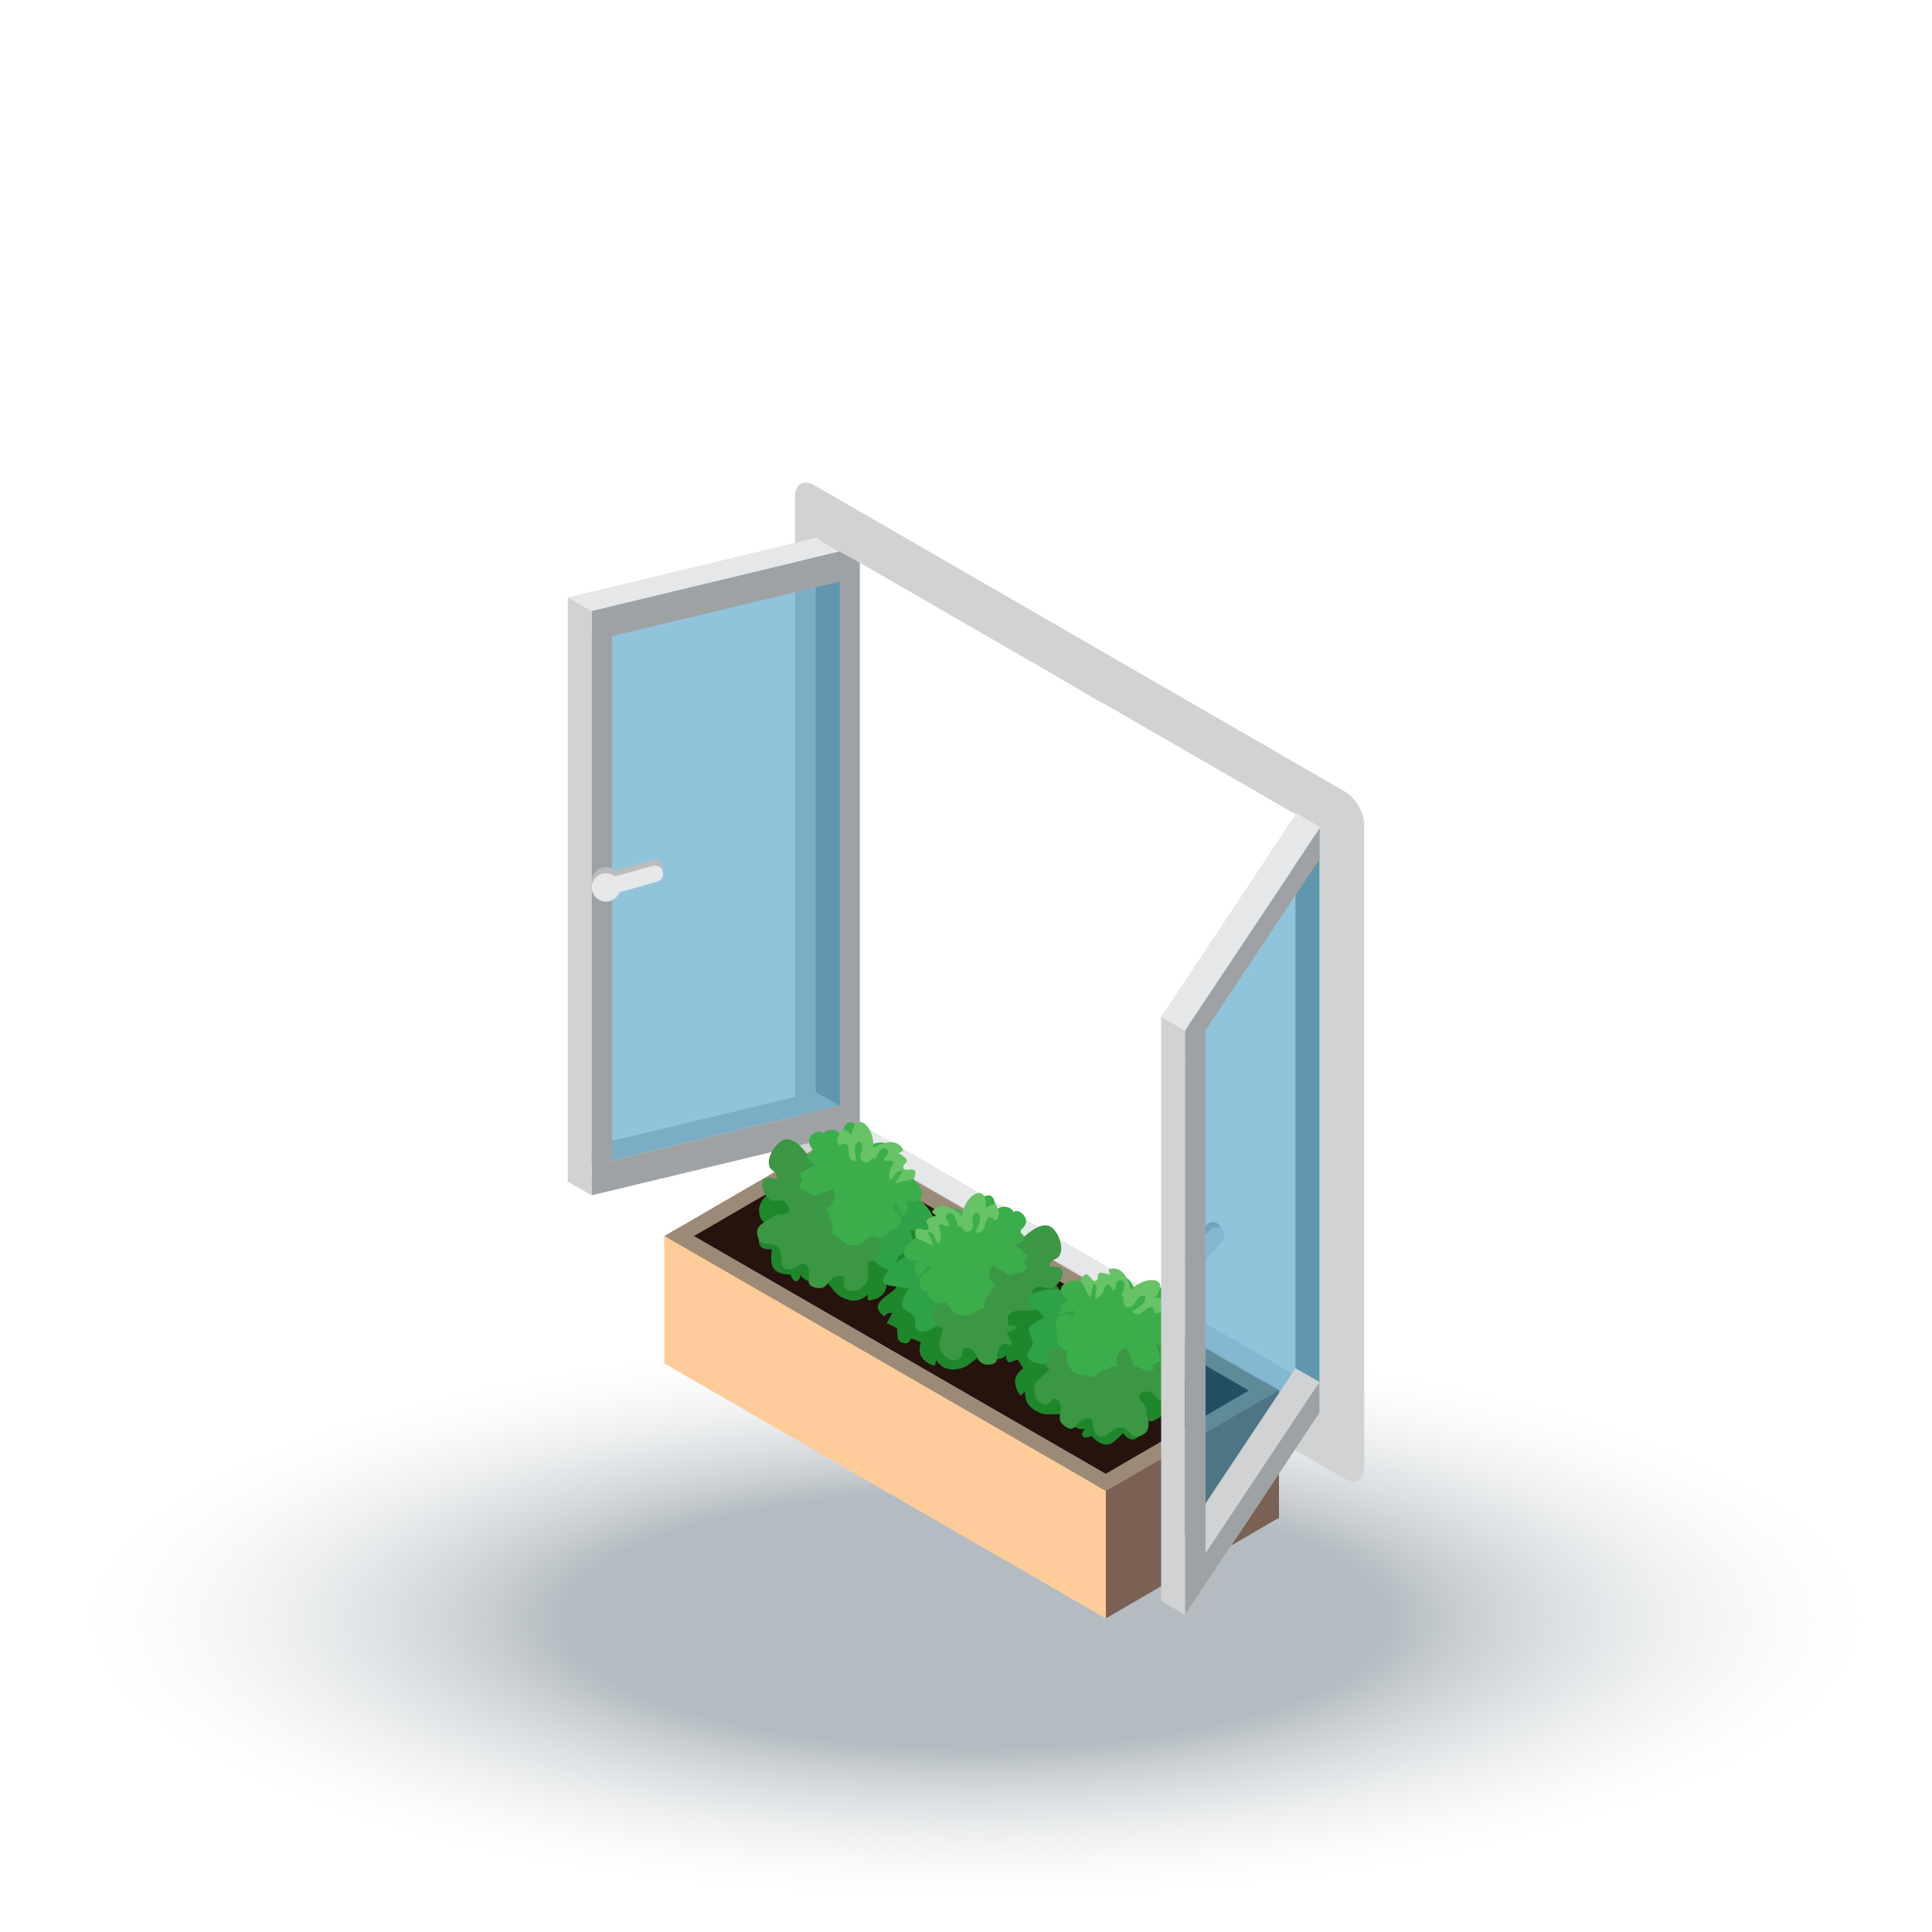 <?xml version="1.0" encoding="utf-8"?>
<!-- Generator: Adobe Illustrator 25.4.1, SVG Export Plug-In . SVG Version: 6.00 Build 0)  -->
<svg version="1.1" xmlns="http://www.w3.org/2000/svg" xmlns:xlink="http://www.w3.org/1999/xlink" x="0px" y="0px"
	 viewBox="0 0 50 50" style="enable-background:new 0 0 50 50;" xml:space="preserve">
<style type="text/css">
	.st0{display:none;}
	.st1{display:inline;}
	.st2{fill:#344593;}
	.st3{fill:#3E54A3;}
	.st4{fill:#2E4490;}
	.st5{fill:#122571;}
	.st6{opacity:0.5;fill:#031F60;enable-background:new    ;}
	.st7{fill:#BBDFFF;}
	.st8{fill:#FDB724;}
	.st9{fill:#E7478D;}
	.st10{fill:#BF2878;}
	.st11{fill:#27DEBF;}
	.st12{fill:#1BBC9D;}
	.st13{fill:#A33D64;}
	.st14{fill:#82294D;}
	.st15{fill:#0A4A80;}
	.st16{fill:#F1FCFF;}
	.st17{fill:#D6E6FF;}
	.st18{fill:#CEF3FF;}
	.st19{fill:#606060;}
	.st20{enable-background:new    ;}
	.st21{fill:#F19729;}
	.st22{fill:#FCB040;}
	.st23{fill:#FFCB49;}
	.st24{fill:#2E5677;}
	.st25{fill:#FF51CE;}
	.st26{fill:#EDE6A0;}
	.st27{fill:#FFF7B0;}
	.st28{fill:url(#SVGID_1_);}
	.st29{fill:url(#SVGID_00000098181186952278561080000000230063664153537423_);}
	.st30{fill:#E6E7E8;}
	.st31{fill:#D0D2D3;}
	.st32{fill:#9FA2A4;}
	.st33{opacity:0.5;fill:#228BB8;}
	.st34{fill:#BBBCBE;}
	.st35{fill:#7A6154;}
	.st36{fill:#FFCC99;}
	.st37{fill:#26130D;}
	.st38{fill:#1C0C08;}
	.st39{fill:#9C8A78;}
	.st40{fill:#1F872B;}
	.st41{fill:#2EA246;}
	.st42{fill:#3B9743;}
	.st43{fill:#3BAE4B;}
	.st44{fill:#67C366;}
</style>
<g id="Example" class="st0">
	<g class="st1">
		<g id="XMLID_4903_">
			<path id="XMLID_4905_" class="st2" d="M45.3,33.2v-4.6l0,0c0-0.9-0.6-1.8-1.7-2.4c-2.3-1.3-6-1.3-8.4,0c-1.2,0.7-1.7,1.6-1.7,2.4
				l0,0v4.5c0,0.9,0.6,1.8,1.7,2.4c2.3,1.3,6,1.3,8.4,0C44.8,34.9,45.3,34.1,45.3,33.2L45.3,33.2L45.3,33.2L45.3,33.2z"/>
			<path id="XMLID_4904_" class="st2" d="M45.3,33.2v-4.6l0,0c0-0.9-0.6-1.8-1.7-2.4c-2.3-1.3-6-1.3-8.4,0c-1.2,0.7-1.7,1.6-1.7,2.4
				l0,0v4.5c0,0.9,0.6,1.8,1.7,2.4c2.3,1.3,6,1.3,8.4,0C44.8,34.9,45.3,34.1,45.3,33.2L45.3,33.2L45.3,33.2L45.3,33.2z"/>
		</g>
		<polygon id="XMLID_4900_" class="st3" points="39.4,23 29.7,28.6 39.4,34.2 49.2,28.6 		"/>
		<path id="XMLID_4899_" class="st4" d="M44.3,31.4l-4.8-2.7c-0.1,0-0.2,0-0.2,0.1s0,0.2,0.1,0.2l4.6,2.6L44.3,31.4z"/>
		<polygon id="XMLID_4896_" class="st5" points="29.7,28.6 29.7,29 39.4,34.6 39.4,34.2 		"/>
		<polygon id="XMLID_4883_" class="st4" points="49.2,28.6 49.2,29 39.4,34.6 39.4,34.2 		"/>
		<polygon id="XMLID_4876_" class="st6" points="33.5,31.2 39.4,35.2 45.3,31.2 39.4,34.6 		"/>
		<g id="XMLID_4823_">
			<path id="XMLID_4835_" class="st7" d="M44.7,36.2c-0.1,0-0.2-0.1-0.2-0.2v-4c0-0.2-0.1-0.4-0.3-0.4l-4.9-2.8
				c-0.1,0-0.1-0.2-0.1-0.2c0-0.1,0.2-0.1,0.2-0.1l4.9,2.8c0.3,0.2,0.4,0.4,0.4,0.7v4C44.8,36.1,44.7,36.2,44.7,36.2z"/>
		</g>
		<path class="st8" d="M45.3,39.3L45,36.6c0.1-0.1,0.1-0.2,0-0.2l0,0l0,0l0,0v-0.1l0,0l0,0l0,0c0-0.2-0.2-0.4-0.4-0.4c0,0,0,0-0.1,0
			l0,0l0,0c0,0,0,0-0.1,0c0,0,0,0-0.1,0c0,0,0,0-0.1,0c0,0,0,0,0,0.1l0,0v0.1c0,0.1,0,0.2,0.1,0.3l0,0c-0.1,0.1,0,0.2,0,0.2L44,39.3
			c0,0.1,0.1,0.2,0.3,0.3l0,0h0.1l0,0c0.1,0,0.2,0.1,0.3,0.1l0,0l0,0l0,0l0,0l0,0c0.1,0,0.2,0,0.3-0.1l0,0h0.1l0,0
			C45.3,39.5,45.3,39.4,45.3,39.3z"/>
	</g>
	<g id="XMLID_3738_" class="st1">
		<path id="XMLID_4404_" class="st9" d="M12.4,36.1c1.1-0.8,1.8-2.7,1.7-4c-0.1-1.4-1.2-2-1.7-2.3l0,0c-1.1-0.6-2.8-0.6-3.9,0l0,0
			C8,30.1,7,30.7,6.8,32.1c-0.1,1.3,0.6,3.2,1.7,4l0,0c0.1,0,0.1,0.1,0.2,0.1c1,0.6,2.6,0.6,3.6,0l0,0
			C12.3,36.2,12.4,36.1,12.4,36.1L12.4,36.1z"/>
		<path id="XMLID_4395_" class="st10" d="M9.9,30.8c-0.3,0.2-0.3,0.4,0,0.6s0.8,0.2,1.1,0s0.3-0.4,0-0.6
			C10.7,30.6,10.2,30.6,9.9,30.8z"/>
		<g id="XMLID_4426_">
			<path id="XMLID_2198_" class="st11" d="M10.5,31.2c0,0-0.9,0-1.4-0.7s0-1.9,0-1.9s1.1,0.1,1.7,1C11.2,30.4,10.5,31.2,10.5,31.2z"
				/>
			<path id="XMLID_4431_" class="st12" d="M9,30.5c0.5,0.7,1.4,0.7,1.4,0.7C10.3,29.6,9,28.6,9,28.6S8.5,29.8,9,30.5z"/>
		</g>
		<path id="XMLID_4403_" class="st13" d="M10.5,31.2c0,0,0-1.3,0.7-1.9s1.2-0.6,1.2-0.6c0.4,0,0.9,0.4,0.7,0.4c0,0-0.9,0-1.5,0.5
			s-0.9,1.5-0.9,1.6c0,0,0,0.1-0.1,0.1C10.5,31.3,10.5,31.2,10.5,31.2z"/>
		<path id="XMLID_4496_" class="st14" d="M12.4,28.7c-0.1,0-0.1,0.1,0.2,0.3c0.2,0.1,0.4,0.2,0.5,0.2l0,0
			C13.3,29,12.8,28.7,12.4,28.7z"/>
	</g>
	<g class="st1">
		<g>
			<path class="st15" d="M26,28.8L26,28.8c-1,0.6-1.9,1-2.8,1.2l0,0c0,0,0,0-0.1,0l-0.5,0.2h-0.1c-0.1,0-0.2,0.1-0.3,0.1h-0.1
				c-0.1,0-0.2,0.1-0.2,0.1h-0.1c-0.5,0.2-0.9,0.4-1.4,0.7c-0.1,0.1-0.2,0.1-0.3,0.2L20,31.4c-0.4,0.3-2,1.5-2.9,2.5l-0.6,0.6
				L16,34.6c-1,0.2-2,0.5-3,1.1c-0.1,0.1-0.2,0.1-0.3,0.2c-0.3,0.2-0.5,0.3-0.8,0.5l0,0l-0.1,0.1c-0.1,0.1-0.2,0.1-0.3,0.2l0,0l0,0
				c-0.4,0.3-0.9,0.7-1.3,1.1c-0.1,0.1-0.2,0.2-0.3,0.3c-0.3,0.3-0.7,0.6-1,0.9H8.8c-0.3,0.3-0.7,0.5-1,0.8
				c-0.2,0.2-0.5,0.3-0.7,0.5H7l13.7,8.3h0.1c0.8-0.5,1.7-1.2,2.5-1.9c0.5-0.5,1.1-0.9,1.7-1.4c1.2-0.9,2.3-1.5,3.2-1.8
				c0.7-0.3,1.4-0.5,2.1-0.6l0.5-0.6c0.7-0.7,1.5-1.3,2.4-1.8c1.5-1,3.2-1.8,4.9-2.5c0.6-0.2,1.2-0.5,1.6-0.7l0.2-0.1L26,28.8z"/>
			<g>
				<g>
					<g>
						<path class="st16" d="M39.1,36.7c-0.5,0.3-0.7,0.4-1.2,0.6c-0.3,0.1-0.5,0.2-0.8,0.3c-0.2,0.1-0.3,0.1-0.5,0.1
							c-0.7,0.2-1.4,0.4-2,0.8c-0.2,0.1-0.4,0.2-0.6,0.3c-1.3,0.8-2.6,2-3.9,3.5l-2.5-1.5l-11-6.7c1.3-1.5,2.6-2.7,3.9-3.5
							c0.2-0.1,0.4-0.2,0.6-0.3c0.7-0.4,1.4-0.6,2-0.8c0.2,0,0.3-0.1,0.5-0.1c0.3-0.1,0.5-0.2,0.8-0.3c0.5-0.2,0.7-0.3,1.2-0.6
							L39.1,36.7z"/>
						<g>
							<path class="st16" d="M30.1,42.3c-1.3,0.1-2.6,0.5-3.9,1.3c-0.2,0.1-0.4,0.2-0.6,0.4c-0.7,0.5-1.4,1-2,1.7
								c-0.2,0.2-0.3,0.3-0.5,0.4c-0.3,0.3-0.6,0.5-0.9,0.7c-0.5,0.4-0.8,0.6-1.3,0.9L7.5,39.5C8,39.2,8.3,39,8.8,38.6
								c0.3-0.2,0.6-0.5,0.9-0.7c0.2-0.1,0.3-0.3,0.5-0.4c0.7-0.6,1.4-1.2,2-1.7c0.2-0.1,0.4-0.3,0.6-0.4c1.3-0.8,2.6-1.2,3.9-1.3
								l11,6.7L30.1,42.3z"/>
						</g>
					</g>
					<polygon class="st17" points="7.5,39.5 7.3,40.3 20.7,48.5 20.9,47.7 					"/>
					<path class="st18" d="M39.4,37.1c-0.9,0.6-1.8,1-2.7,1.2c0,0,0,0-0.1,0s-0.2,0-0.3,0.1c-0.1,0-0.2,0.1-0.3,0.1
						s-0.2,0.1-0.3,0.1c-0.6,0.2-1.2,0.5-1.8,0.9c-0.1,0.1-0.2,0.1-0.3,0.2c-1,0.7-2,1.5-3,2.5L30,42.8l-0.6,0.1c-1,0.2-2,0.5-3,1.1
						c-0.1,0.1-0.2,0.1-0.3,0.2c-0.3,0.2-0.5,0.3-0.8,0.5c-0.6,0.4-1.1,0.9-1.7,1.4c-0.1,0.1-0.2,0.2-0.3,0.3
						c-0.9,0.9-1.8,1.6-2.7,2.2l0.2-0.8c0.5-0.3,0.8-0.5,1.3-0.9c0.3-0.2,0.6-0.5,0.9-0.7c0.2-0.1,0.3-0.3,0.5-0.4
						c0.7-0.6,1.4-1.2,2-1.7c0.2-0.1,0.4-0.3,0.6-0.4c1.3-0.8,2.6-1.2,3.9-1.3c1.3-1.5,2.6-2.7,3.9-3.5c0.2-0.1,0.4-0.2,0.6-0.3
						c0.7-0.4,1.4-0.6,2-0.8c0.2,0,0.3-0.1,0.5-0.1c0.3-0.1,0.5-0.2,0.8-0.3c0.5-0.2,0.7-0.3,1.2-0.6L39.4,37.1z"/>
				</g>
			</g>
			<g>
				<path class="st19" d="M17.8,34.6C17.9,34.6,17.9,34.6,17.8,34.6c1.2-1.4,2.5-2.5,3.7-3.2c0.2-0.1,0.4-0.2,0.5-0.3
					c0.7-0.3,1.3-0.6,2-0.8c0.2,0,0.3-0.1,0.5-0.1c0.3-0.1,0.5-0.2,0.8-0.3c0.4-0.2,0.7-0.3,1.1-0.5c0,0,0,0,0-0.1s0,0-0.1,0
					c-0.4,0.2-0.6,0.3-1,0.5c-0.3,0.1-0.5,0.2-0.8,0.3c-0.2,0.1-0.3,0.1-0.5,0.1c-0.7,0.2-1.3,0.4-2,0.8c-0.2,0.1-0.4,0.2-0.6,0.3
					C20.3,32.1,19,33.2,17.8,34.6C17.8,34.5,17.8,34.6,17.8,34.6L17.8,34.6z"/>
				<path class="st19" d="M25.4,30.6c-0.2,0.1-0.3,0.1-0.5,0.1c-0.7,0.2-1.3,0.4-2,0.8c-0.2,0.1-0.4,0.2-0.6,0.3
					c-1.2,0.7-2.5,1.8-3.7,3.2v0.1l0,0l0,0c1.2-1.4,2.5-2.5,3.7-3.2c0.2-0.1,0.4-0.2,0.6-0.3c0.7-0.4,1.3-0.6,2-0.8
					C25.1,30.8,25.3,30.7,25.4,30.6c0.3,0,0.6-0.1,0.8-0.2c0.4-0.2,0.6-0.3,1-0.5c0,0,0,0,0-0.1c0,0,0,0-0.1,0
					c-0.4,0.2-0.6,0.3-1,0.5C25.9,30.4,25.7,30.5,25.4,30.6z"/>
				<path class="st19" d="M26.2,31.1c-0.2,0.1-0.3,0.1-0.5,0.1c-0.7,0.2-1.3,0.4-2,0.8c-0.2,0.1-0.4,0.2-0.6,0.3
					c-1.2,0.7-2.5,1.8-3.7,3.2v0.1l0,0l0,0c1.2-1.4,2.5-2.5,3.7-3.2c0.2-0.1,0.4-0.2,0.6-0.3c0.7-0.4,1.4-0.6,2-0.8
					C25.9,31.3,26.1,31.2,26.2,31.1c0.3,0,0.6-0.1,0.8-0.2c0.4-0.2,0.6-0.3,1-0.5c0,0,0,0,0-0.1c0,0,0,0-0.1,0
					c-0.4,0.2-0.6,0.3-1,0.5C26.8,30.9,26.5,31,26.2,31.1z"/>
				<path class="st19" d="M27.1,31.5c-0.2,0.1-0.3,0.1-0.5,0.1c-0.7,0.2-1.3,0.4-2,0.8c-0.2,0.1-0.4,0.2-0.6,0.3
					c-1.2,0.7-2.5,1.8-3.7,3.2V36l0,0l0,0c1.2-1.4,2.5-2.5,3.7-3.2c0.2-0.1,0.4-0.2,0.6-0.3c0.7-0.4,1.4-0.6,2-0.8
					C26.7,31.7,26.9,31.7,27.1,31.5c0.3,0,0.6-0.1,0.8-0.2c0.4-0.2,0.6-0.3,1-0.5c0,0,0,0,0-0.1c0,0,0,0-0.1,0
					c-0.4,0.2-0.6,0.3-1,0.5C27.6,31.4,27.3,31.5,27.1,31.5z"/>
				<path class="st19" d="M27.9,32c-0.2,0.1-0.3,0.1-0.5,0.1c-0.7,0.2-1.4,0.4-2,0.8c-0.2,0.1-0.4,0.2-0.6,0.3
					c-1.2,0.7-2.5,1.9-3.7,3.2v0.1l0,0l0,0c1.2-1.4,2.5-2.5,3.7-3.2c0.2-0.1,0.4-0.2,0.6-0.3c0.7-0.4,1.4-0.6,2-0.8
					C27.6,32.2,27.8,32.2,27.9,32c0.3,0,0.6-0.1,0.8-0.2c0.4-0.2,0.6-0.3,1-0.5c0,0,0,0,0-0.1c0,0,0,0-0.1,0c-0.4,0.2-0.6,0.3-1,0.5
					C28.4,31.8,28.1,31.9,27.9,32z"/>
				<path class="st19" d="M28.7,32.5c-0.2,0.1-0.3,0.1-0.5,0.1c-0.7,0.2-1.4,0.4-2,0.8c-0.2,0.1-0.4,0.2-0.6,0.3
					c-1.2,0.7-2.5,1.9-3.7,3.2V37l0,0l0,0c1.2-1.4,2.5-2.5,3.7-3.2c0.2-0.1,0.4-0.2,0.6-0.3c0.7-0.4,1.4-0.6,2-0.8
					C28.4,32.7,28.6,32.6,28.7,32.5c0.3,0,0.6-0.1,0.8-0.2c0.4-0.2,0.6-0.3,1-0.5c0,0,0,0,0-0.1c0,0,0,0-0.1,0
					c-0.3,0.2-0.6,0.3-0.9,0.5C29.2,32.3,29,32.4,28.7,32.5z"/>
				<path class="st19" d="M29.6,33c-0.2,0.1-0.3,0.1-0.5,0.1c-0.7,0.2-1.4,0.4-2.1,0.8c-0.2,0.1-0.4,0.2-0.6,0.3
					c-1.2,0.7-2.5,1.9-3.8,3.3v0.1l0,0l0,0c1.2-1.4,2.5-2.5,3.7-3.2c0.2-0.1,0.4-0.2,0.6-0.3c0.7-0.4,1.4-0.6,2-0.8
					C29.2,33.2,29.4,33.1,29.6,33c0.3,0,0.6-0.1,0.8-0.2c0.4-0.2,0.6-0.3,0.9-0.5c0,0,0,0,0-0.1c0,0,0,0-0.1,0
					c-0.3,0.2-0.5,0.3-0.9,0.4C30.1,32.8,29.8,32.9,29.6,33z"/>
				<path class="st19" d="M30.4,33.5c-0.2,0.1-0.3,0.1-0.5,0.1c-0.7,0.2-1.4,0.4-2.1,0.8c-0.2,0.1-0.4,0.2-0.6,0.3
					c-1.2,0.7-2.5,1.9-3.8,3.3v0.1l0,0l0,0c1.2-1.4,2.5-2.5,3.7-3.2c0.2-0.1,0.4-0.2,0.6-0.3c0.7-0.4,1.4-0.6,2-0.8
					C30.1,33.7,30.2,33.6,30.4,33.5c0.3,0,0.5-0.1,0.8-0.2c0.4-0.2,0.6-0.3,0.9-0.4c0,0,0,0,0-0.1c0,0,0,0-0.1,0
					c-0.3,0.2-0.5,0.3-0.9,0.4C30.9,33.3,30.6,33.4,30.4,33.5z"/>
				<path class="st19" d="M31.2,33.9C31,34,30.9,34,30.7,34.1c-0.7,0.2-1.4,0.4-2.1,0.8c-0.2,0.1-0.4,0.2-0.6,0.3
					c-1.2,0.7-2.5,1.9-3.8,3.3v0.1l0,0l0,0c1.2-1.4,2.5-2.5,3.8-3.3c0.2-0.1,0.4-0.2,0.6-0.3c0.7-0.4,1.4-0.6,2-0.8
					C30.9,34.1,31.1,34.1,31.2,33.9c0.3,0,0.5-0.1,0.8-0.2c0.4-0.2,0.6-0.2,0.9-0.4c0,0,0,0,0-0.1c0,0,0,0-0.1,0
					c-0.3,0.2-0.5,0.3-0.9,0.4C31.7,33.8,31.5,33.9,31.2,33.9z"/>
				<path class="st19" d="M32,34.4c-0.2,0.1-0.3,0.1-0.5,0.1c-0.7,0.2-1.4,0.4-2.1,0.8c-0.2,0.1-0.4,0.2-0.6,0.3
					c-1.2,0.7-2.6,1.9-3.8,3.3V39l0,0l0,0c1.2-1.4,2.5-2.5,3.8-3.3c0.2-0.1,0.4-0.2,0.6-0.3c0.7-0.4,1.4-0.6,2-0.8
					C31.7,34.6,31.9,34.6,32,34.4c0.3,0,0.5-0.1,0.8-0.2c0.4-0.2,0.6-0.2,0.9-0.4c0,0,0,0,0-0.1c0,0,0,0-0.1,0
					c-0.3,0.2-0.5,0.3-0.9,0.4C32.6,34.2,32.3,34.3,32,34.4z"/>
				<path class="st19" d="M32.9,34.9C32.7,35,32.6,35,32.4,35c-0.7,0.2-1.4,0.4-2.1,0.8c-0.2,0.1-0.4,0.2-0.6,0.3
					c-1.2,0.8-2.6,1.9-3.8,3.3v0.1l0,0l0,0c1.2-1.4,2.5-2.5,3.8-3.3c0.2-0.1,0.4-0.2,0.6-0.3c0.7-0.4,1.4-0.6,2.1-0.8
					C32.6,35.1,32.7,35,32.9,34.9c0.3,0,0.5-0.1,0.8-0.2c0.3-0.1,0.6-0.2,0.9-0.4c0,0,0,0,0-0.1c0,0,0,0-0.1,0
					c-0.3,0.2-0.5,0.3-0.8,0.4C33.4,34.7,33.1,34.8,32.9,34.9z"/>
				<path class="st19" d="M33.7,35.4c-0.2,0.1-0.3,0.1-0.5,0.1c-0.7,0.2-1.4,0.4-2.1,0.8c-0.2,0.1-0.4,0.2-0.6,0.3
					c-1.2,0.8-2.6,1.9-3.8,3.3V40l0,0l0,0c1.2-1.4,2.6-2.5,3.8-3.3c0.2-0.1,0.4-0.2,0.6-0.3c0.7-0.4,1.4-0.6,2.1-0.8
					C33.4,35.6,33.6,35.5,33.7,35.4c0.3,0,0.5-0.1,0.8-0.2c0.3-0.1,0.5-0.2,0.8-0.4c0,0,0,0,0-0.1c0,0,0,0-0.1,0
					c-0.3,0.2-0.5,0.3-0.8,0.4C34.2,35.2,34,35.3,33.7,35.4z"/>
				<path class="st19" d="M34.5,35.8c-0.2,0.1-0.3,0.1-0.5,0.1c-0.7,0.2-1.4,0.4-2.1,0.8c-0.2,0.1-0.4,0.2-0.6,0.3
					c-1.3,0.8-2.6,1.9-3.8,3.3v0.1l0,0l0,0c1.2-1.4,2.6-2.6,3.8-3.3c0.2-0.1,0.4-0.2,0.6-0.3c0.7-0.4,1.4-0.6,2.1-0.8
					C34.2,36,34.4,36,34.5,35.8c0.3,0,0.5-0.1,0.8-0.2c0.3-0.1,0.5-0.2,0.8-0.4c0,0,0,0,0-0.1c0,0,0,0-0.1,0
					c-0.3,0.2-0.5,0.2-0.8,0.4C35,35.7,34.8,35.8,34.5,35.8z"/>
				<path class="st19" d="M35.4,36.3c-0.2,0.1-0.3,0.1-0.5,0.1c-0.7,0.2-1.4,0.4-2.1,0.8c-0.2,0.1-0.4,0.2-0.6,0.3
					c-1.3,0.8-2.6,1.9-3.8,3.3v0.1l0,0l0,0c1.3-1.4,2.6-2.6,3.8-3.3c0.2-0.1,0.4-0.2,0.6-0.3c0.7-0.4,1.4-0.6,2.1-0.8
					C35.1,36.5,35.2,36.5,35.4,36.3c0.3,0,0.5-0.1,0.8-0.2c0.3-0.1,0.5-0.2,0.8-0.4c0,0,0,0,0-0.1c0,0,0,0-0.1,0
					c-0.2,0.1-0.4,0.2-0.8,0.4C35.9,36.2,35.6,36.2,35.4,36.3z"/>
				<path class="st19" d="M37.7,36.2c-0.3,0.1-0.5,0.2-0.8,0.4c-0.3,0.1-0.5,0.2-0.8,0.3C35.9,37,35.8,37,35.6,37
					c-0.7,0.2-1.4,0.4-2.1,0.8c-0.2,0.1-0.4,0.2-0.6,0.3c-1.3,0.8-2.6,1.9-3.9,3.3v0.1l0,0l0,0c1.3-1.4,2.6-2.6,3.8-3.3
					c0.2-0.1,0.4-0.2,0.6-0.3c0.7-0.4,1.4-0.6,2.1-0.8c0.2,0,0.3-0.1,0.5-0.1c0.2-0.1,0.5-0.2,0.8-0.3
					C37.3,36.5,37.5,36.4,37.7,36.2C37.8,36.3,37.8,36.2,37.7,36.2C37.8,36.2,37.7,36.2,37.7,36.2z"/>
				<path class="st19" d="M10.6,38.6c0.2-0.1,0.3-0.3,0.5-0.4c0.7-0.6,1.3-1.2,2-1.7c0.2-0.1,0.4-0.2,0.6-0.4
					c1.2-0.7,2.5-1.2,3.7-1.3c0,0,0,0,0-0.1c0,0,0,0-0.1,0c-1.2,0.1-2.5,0.5-3.7,1.3c-0.2,0.1-0.4,0.2-0.6,0.4c-0.7,0.5-1.4,1-2,1.7
					C10.9,38.3,10.7,38.4,10.6,38.6c-0.4,0.2-0.7,0.4-0.9,0.7c-0.4,0.3-0.7,0.5-1,0.7c0,0,0,0,0,0.1l0,0l0,0c0.3-0.2,0.6-0.4,1-0.7
					S10.3,38.9,10.6,38.6z"/>
				<path class="st19" d="M11.5,39.1c0.2-0.1,0.3-0.3,0.5-0.4c0.7-0.6,1.3-1.2,2-1.7c0.2-0.1,0.4-0.2,0.6-0.4
					c1.2-0.7,2.5-1.2,3.7-1.2c0,0,0,0,0-0.1c0,0,0-0.1-0.1,0c-1.2,0.1-2.5,0.5-3.7,1.3c-0.2,0.1-0.4,0.2-0.6,0.4
					c-0.7,0.5-1.4,1-2,1.7C11.7,38.8,11.6,38.9,11.5,39.1c-0.4,0.2-0.7,0.4-0.9,0.7c-0.4,0.3-0.7,0.5-1,0.7c0,0,0,0,0,0.1l0,0l0,0
					c0.3-0.2,0.6-0.4,1-0.7C10.9,39.6,11.2,39.4,11.5,39.1z"/>
				<path class="st19" d="M12.3,39.6c0.2-0.1,0.3-0.3,0.5-0.4c0.7-0.6,1.3-1.2,2-1.7c0.2-0.1,0.4-0.3,0.6-0.4
					c1.2-0.7,2.4-1.2,3.6-1.2c0,0,0,0,0-0.1s0,0-0.1,0c-1.2,0.1-2.5,0.5-3.7,1.3c-0.2,0.1-0.4,0.2-0.6,0.4c-0.7,0.5-1.4,1-2,1.7
					C12.5,39.2,12.4,39.4,12.3,39.6c-0.4,0.2-0.7,0.4-0.9,0.7c-0.4,0.3-0.7,0.5-1,0.7c0,0,0,0,0,0.1l0,0l0,0c0.3-0.2,0.6-0.4,1-0.7
					C11.7,40.1,12,39.9,12.3,39.6z"/>
				<path class="st19" d="M13.1,40.1c0.2-0.1,0.3-0.3,0.5-0.4c0.7-0.6,1.3-1.2,2-1.7c0.2-0.1,0.4-0.3,0.6-0.4
					c1.2-0.7,2.4-1.1,3.6-1.2c0,0,0,0,0-0.1c0,0,0,0-0.1,0c-1.2,0.1-2.4,0.5-3.6,1.3c-0.2,0.1-0.4,0.2-0.6,0.4c-0.7,0.5-1.4,1-2,1.7
					C13.3,39.7,13.2,39.9,13.1,40.1c-0.4,0.2-0.6,0.4-0.9,0.7c-0.4,0.3-0.7,0.5-1,0.7c0,0,0,0,0,0.1l0,0l0,0c0.3-0.2,0.6-0.4,1-0.7
					C12.5,40.6,12.8,40.4,13.1,40.1z"/>
				<path class="st19" d="M13.9,40.6c0.2-0.1,0.3-0.3,0.5-0.4c0.7-0.6,1.3-1.2,2-1.7c0.2-0.1,0.4-0.3,0.6-0.4
					c1.2-0.7,2.4-1.1,3.6-1.2c0,0,0,0,0-0.1c0,0,0,0-0.1,0c-1.2,0.1-2.4,0.5-3.6,1.3c-0.2,0.1-0.4,0.2-0.6,0.4c-0.7,0.5-1.4,1-2,1.7
					C14.2,40.2,14,40.4,13.9,40.6c-0.4,0.2-0.6,0.4-0.9,0.7c-0.4,0.3-0.7,0.5-1,0.7c0,0,0,0,0,0.1l0,0l0,0c0.3-0.2,0.6-0.4,1-0.7
					C13.3,41.1,13.6,40.8,13.9,40.6z"/>
				<path class="st19" d="M14.7,41.1c0.2-0.1,0.3-0.3,0.5-0.4c0.7-0.6,1.3-1.2,2-1.7c0.2-0.1,0.4-0.3,0.6-0.4
					c1.2-0.7,2.4-1.1,3.5-1.2c0,0,0,0,0-0.1c0,0,0,0-0.1,0c-1.2,0.1-2.4,0.6-3.6,1.3c-0.2,0.1-0.4,0.2-0.6,0.4c-0.7,0.5-1.4,1-2,1.7
					C15,40.7,14.8,40.8,14.7,41.1c-0.4,0.2-0.6,0.4-0.9,0.7c-0.4,0.3-0.7,0.5-1,0.7c0,0,0,0,0,0.1l0,0l0,0c0.3-0.2,0.6-0.4,1-0.7
					S14.4,41.3,14.7,41.1z"/>
				<path class="st19" d="M15.6,41.5c0.2-0.1,0.3-0.3,0.5-0.4c0.7-0.6,1.3-1.2,2-1.7c0.2-0.1,0.4-0.3,0.6-0.4
					c1.1-0.7,2.4-1.1,3.5-1.2c0,0,0,0,0-0.1s0,0-0.1,0c-1.2,0.1-2.4,0.6-3.5,1.3c-0.2,0.1-0.4,0.2-0.6,0.4c-0.7,0.5-1.4,1-2,1.7
					C15.8,41.2,15.6,41.3,15.6,41.5c-0.4,0.2-0.6,0.4-0.9,0.7c-0.4,0.3-0.7,0.5-1,0.7c0,0,0,0,0,0.1l0,0l0,0c0.3-0.2,0.6-0.4,1-0.7
					C15,42.1,15.3,41.8,15.6,41.5z"/>
				<path class="st19" d="M16.4,42c0.2-0.1,0.3-0.3,0.5-0.4c0.7-0.6,1.3-1.2,2-1.7c0.2-0.1,0.4-0.3,0.6-0.4c1.1-0.7,2.3-1.1,3.5-1.2
					c0,0,0,0,0-0.1s0,0-0.1,0c-1.2,0.1-2.4,0.6-3.5,1.3c-0.2,0.1-0.4,0.2-0.6,0.4c-0.7,0.5-1.4,1-2.1,1.7
					C16.6,41.7,16.5,41.8,16.4,42c-0.4,0.2-0.6,0.4-0.9,0.7c-0.4,0.3-0.7,0.5-1,0.7c0,0,0,0,0,0.1l0,0l0,0c0.3-0.2,0.6-0.4,1.1-0.7
					C15.8,42.5,16.1,42.3,16.4,42z"/>
				<path class="st19" d="M17.2,42.5c0.2-0.1,0.3-0.3,0.5-0.4c0.7-0.6,1.4-1.2,2-1.7c0.2-0.1,0.4-0.3,0.6-0.4
					c1.1-0.7,2.3-1.1,3.4-1.2c0,0,0,0,0-0.1s0,0-0.1,0c-1.1,0.1-2.3,0.6-3.5,1.3c-0.2,0.1-0.4,0.2-0.6,0.4c-0.7,0.5-1.4,1-2.1,1.7
					C17.4,42.2,17.3,42.3,17.2,42.5c-0.4,0.2-0.6,0.4-0.9,0.6c-0.4,0.3-0.7,0.5-1.1,0.7c0,0,0,0,0,0.1l0,0l0,0
					c0.3-0.2,0.6-0.4,1.1-0.8C16.6,43,16.9,42.8,17.2,42.5z"/>
				<path class="st19" d="M18,43c0.2-0.1,0.3-0.3,0.5-0.4c0.7-0.6,1.4-1.2,2-1.7c0.2-0.1,0.4-0.3,0.6-0.4c1.1-0.7,2.3-1.1,3.4-1.2
					c0,0,0,0,0-0.1s0,0-0.1,0c-1.1,0.1-2.3,0.6-3.5,1.3c-0.2,0.1-0.4,0.2-0.6,0.4c-0.7,0.5-1.4,1.1-2.1,1.7
					C18.3,42.6,18.1,42.8,18,43c-0.4,0.2-0.6,0.4-0.9,0.6c-0.4,0.3-0.7,0.6-1.1,0.8c0,0,0,0,0,0.1l0,0l0,0c0.3-0.2,0.7-0.4,1.1-0.8
					C17.4,43.5,17.7,43.3,18,43z"/>
				<path class="st19" d="M18.8,43.5c0.2-0.1,0.3-0.3,0.5-0.4c0.7-0.6,1.4-1.2,2-1.7c0.2-0.1,0.4-0.3,0.6-0.4
					c1.1-0.7,2.3-1.1,3.4-1.2c0,0,0,0,0-0.1c0,0,0,0-0.1,0c-1.1,0.1-2.3,0.6-3.4,1.3c-0.2,0.1-0.4,0.2-0.6,0.4
					c-0.7,0.5-1.4,1.1-2.1,1.7C19.1,43.1,18.9,43.3,18.8,43.5c-0.4,0.2-0.6,0.4-0.9,0.6c-0.4,0.3-0.7,0.6-1.1,0.8c0,0,0,0,0,0.1l0,0
					l0,0c0.3-0.2,0.7-0.4,1.1-0.8C18.3,44,18.5,43.7,18.8,43.5z"/>
				<path class="st19" d="M19.6,44c0.2-0.1,0.3-0.3,0.5-0.4c0.7-0.6,1.4-1.2,2.1-1.7c0.2-0.1,0.4-0.3,0.6-0.4
					c1.1-0.7,2.3-1.1,3.4-1.2c0,0,0,0,0-0.1c0,0,0,0-0.1,0c-1.1,0.2-2.3,0.6-3.4,1.3c-0.2,0.1-0.4,0.2-0.6,0.4
					c-0.7,0.5-1.4,1.1-2.1,1.7C19.9,43.6,19.7,43.8,19.6,44c-0.4,0.2-0.6,0.4-0.9,0.6c-0.4,0.3-0.8,0.6-1.1,0.8c0,0,0,0,0,0.1l0,0
					l0,0c0.3-0.2,0.7-0.4,1.1-0.8C19.1,44.5,19.4,44.2,19.6,44z"/>
				<path class="st19" d="M20.5,44.5c0.2-0.1,0.3-0.3,0.5-0.4c0.7-0.6,1.4-1.2,2.1-1.7c0.2-0.1,0.4-0.3,0.6-0.4
					c1.1-0.7,2.2-1.1,3.3-1.2c0,0,0,0,0-0.1c0,0,0,0-0.1,0c-1.1,0.2-2.3,0.6-3.4,1.3c-0.2,0.1-0.4,0.2-0.6,0.4
					c-0.7,0.5-1.4,1.1-2.1,1.7C20.7,44.1,20.5,44.2,20.5,44.5c-0.4,0.2-0.6,0.4-0.9,0.6c-0.4,0.3-0.8,0.6-1.1,0.8c0,0,0,0,0,0.1l0,0
					l0,0c0.3-0.2,0.7-0.4,1.1-0.8C19.9,45,20.2,44.7,20.5,44.5z"/>
				<path class="st19" d="M21.3,44.9c0.2-0.1,0.3-0.3,0.5-0.4c0.7-0.7,1.4-1.2,2.1-1.7c0.2-0.1,0.4-0.3,0.6-0.4
					c1.1-0.6,2.2-1.1,3.3-1.2c0,0,0,0,0-0.1c0,0,0,0-0.1,0c-1.1,0.2-2.3,0.6-3.3,1.3c-0.2,0.1-0.4,0.2-0.6,0.4
					c-0.7,0.5-1.4,1.1-2.1,1.7C21.5,44.6,21.4,44.7,21.3,44.9c-0.4,0.2-0.6,0.4-0.9,0.6c-0.4,0.3-0.8,0.6-1.1,0.8c0,0,0,0,0,0.1l0,0
					l0,0c0.4-0.2,0.7-0.4,1.1-0.8C20.7,45.4,21,45.2,21.3,44.9z"/>
				<path class="st19" d="M25.2,42.8c-0.2,0.1-0.4,0.2-0.6,0.4c-0.7,0.5-1.4,1.1-2.1,1.7c-0.2,0.1-0.3,0.3-0.5,0.4
					c-0.3,0.3-0.6,0.5-0.9,0.7c-0.4,0.3-0.8,0.6-1.1,0.8c0,0,0,0,0,0.1l0,0l0,0c0.4-0.2,0.7-0.4,1.1-0.8c0.3-0.2,0.6-0.5,0.9-0.7
					c0.2-0.1,0.3-0.3,0.5-0.4c0.7-0.7,1.4-1.2,2.1-1.7C24.8,43.2,25,43,25.2,42.8c1.1-0.6,2.2-1,3.3-1.2c0,0,0,0,0-0.1
					c0,0,0,0-0.1,0C27.4,41.7,26.2,42.2,25.2,42.8z"/>
			</g>
		</g>
		<g>
			<g>
				<g>
					<g>
						<g class="st20">
							<g>
								<path class="st21" d="M29.1,41.9l-7.9-4.6l-0.1-0.1L29.1,41.9L29.1,41.9z"/>
							</g>
							<g>
								<path class="st22" d="M29.2,41.6c-0.1,0.1-0.1,0.1-0.1,0.2l-7.9-4.6l0.1-0.2L29.2,41.6z"/>
							</g>
							<g>
								<path class="st23" d="M29.4,41.5h-0.1c0,0-0.1,0-0.1,0.1l-8-4.6l0.2-0.1L29.4,41.5z"/>
							</g>
						</g>
					</g>
					<g>
						<polygon class="st24" points="30.3,42.2 30.3,42.3 30.3,42.3 30.3,42.3 30.2,42.3 30.3,42.3 						"/>
					</g>
					<path d="M30.3,42.2L30,42l0,0c0,0,0,0-0.1,0l-0.1,0.1l0,0L30.3,42.2C30.3,42.3,30.3,42.3,30.3,42.2
						C30.3,42.3,30.3,42.3,30.3,42.2z"/>
					<path class="st25" d="M21.7,37h-0.1l-0.1,0.1c0,0.1-0.1,0.1-0.1,0.2v0.1L21,37.1c0,0-0.1,0-0.1-0.1s0-0.1,0.1-0.2
						c0-0.1,0.1-0.1,0.1-0.1h0.1l0,0L21.7,37z"/>
					<path class="st26" d="M29.4,41.5L29.4,41.5L29.4,41.5z"/>
				</g>
				<path class="st27" d="M29.4,41.5L29.4,41.5L29.4,41.5c-0.1,0-0.2,0-0.2,0s0,0,0,0.1l0,0c0,0-0.1,0.1-0.1,0.2l0,0v0.1l0,0
					l0.8,0.3l0,0c0,0,0-0.1,0.1-0.1c0,0,0,0,0.1,0L29.4,41.5z"/>
			</g>
			
				<linearGradient id="SVGID_1_" gradientUnits="userSpaceOnUse" x1="21.773" y1="-2043.164" x2="21.593" y2="-2043.49" gradientTransform="matrix(1 0 0 -1 0 -2006)">
				<stop  offset="0" style="stop-color:#78ACED"/>
				<stop  offset="1" style="stop-color:#4F7BB3"/>
			</linearGradient>
			<path class="st28" d="M22.1,37.3L22.1,37.3L22.1,37.3L21.7,37l0,0l0,0h-0.1l0,0h-0.1c-0.1,0-0.1,0.1-0.1,0.1
				c0,0.1-0.1,0.1-0.1,0.2c0,0,0,0.1,0.1,0.1h0.1l0,0l0,0l0.3,0.2l0,0l0,0l0.1,0.1l0,0l0,0l0,0c0,0,0,0,0-0.1l0,0v-0.1l0,0l0.1-0.1
				l0,0C22,37.3,22,37.2,22.1,37.3L22.1,37.3L22.1,37.3L22.1,37.3L22.1,37.3z"/>
		</g>
	</g>
</g>
<g id="Layer_2">
	
		<radialGradient id="SVGID_00000020387299700511372030000012234332452627667639_" cx="-789.886" cy="-4082.841" r="15.902" gradientTransform="matrix(1.535 0 0 -0.482 1237.712 -1926.021)" gradientUnits="userSpaceOnUse">
		<stop  offset="0.435" style="stop-color:#B4BCC1"/>
		<stop  offset="0.94" style="stop-color:#ECEEEF;stop-opacity:0"/>
	</radialGradient>
	<ellipse style="fill:url(#SVGID_00000020387299700511372030000012234332452627667639_);" cx="25" cy="41.5" rx="24.4" ry="7.7"/>
	<g>
		<polygon class="st30" points="34.688,36.262 34.688,37.493 21.191,29.7 22.253,29.083 		"/>
		<path class="st31" d="M34.808,20.488l-13.736-7.931c-0.274-0.158-0.498-0.029-0.498,0.288v16.633c0,0.316,0.224,0.704,0.498,0.863
			l13.736,7.931c0.274,0.158,0.498,0.029,0.498-0.288V21.351C35.306,21.035,35.082,20.646,34.808,20.488z M34.148,28.038v1.151
			v7.367c-0.011,0-0.029-0.004-0.054-0.018l-5.502-3.176c-0.025-0.014-0.043-0.032-0.054-0.044l-1.25-0.709l-5.502-3.176
			c-0.025-0.014-0.043-0.032-0.054-0.044l0-7.367v-1.151v-6.595c0.011,0,0.029,0.004,0.054,0.018l5.502,3.176l1.25,0.735
			c0.011,0,0.029,0.004,0.054,0.018l5.502,3.176c0.025,0.014,0.043,0.032,0.054,0.044V28.038z"/>
		<polygon class="st32" points="21.732,15.049 21.111,15.049 21.111,29.017 21.732,29.372 		"/>
		<g>
			<polygon class="st32" points="22.253,14.562 22.253,29.083 21.731,29.386 21.191,29.52 21.191,13.965 			"/>
			<polygon class="st30" points="14.694,15.461 15.315,15.815 21.732,14.274 21.111,13.919 			"/>
			<polygon class="st31" points="14.694,30.577 15.315,30.932 21.732,29.39 21.111,29.036 			"/>
			<polygon class="st31" points="14.694,29.802 15.315,30.157 21.732,28.615 21.111,28.261 			"/>
			<polygon class="st33" points="15.315,30.157 21.732,28.615 21.732,14.274 15.315,15.815 			"/>
			<polygon class="st32" points="15.315,30.157 15.315,30.932 21.732,29.39 21.732,28.615 			"/>
			<polygon class="st32" points="15.315,15.815 15.315,16.59 21.732,15.049 21.732,14.274 			"/>
			<polygon class="st31" points="15.315,15.815 15.315,30.157 15.315,30.932 14.694,30.577 14.694,29.802 14.694,15.461 			"/>
			<polygon class="st32" points="15.842,30.03 15.315,30.157 15.315,16.5 15.842,16.373 			"/>
			<path class="st34" d="M15.584,22.458c0.118-0.033,0.239-0.003,0.328,0.068l0.979-0.273c0.114-0.032,0.231,0.035,0.263,0.148
				c0.032,0.114-0.035,0.231-0.148,0.263l-0.979,0.273c-0.039,0.107-0.127,0.195-0.245,0.228c-0.195,0.054-0.398-0.06-0.453-0.255
				C15.274,22.715,15.388,22.513,15.584,22.458z"/>
			<path class="st30" d="M15.584,22.615c0.118-0.033,0.239-0.003,0.328,0.068l0.979-0.274c0.114-0.032,0.231,0.035,0.263,0.148
				c0.032,0.114-0.035,0.231-0.148,0.263l-0.979,0.273c-0.039,0.107-0.127,0.195-0.245,0.228c-0.195,0.054-0.398-0.06-0.453-0.255
				C15.274,22.872,15.388,22.67,15.584,22.615z"/>
		</g>
		<g>
			<g>
				<polygon class="st35" points="21.657,29.399 33.099,36.005 33.099,39.308 21.657,32.702 				"/>
				<polygon class="st36" points="21.673,29.387 17.195,31.99 17.195,35.293 21.673,32.69 				"/>
				<g>
					<polygon class="st37" points="17.536,31.974 28.62,38.374 32.741,35.977 21.657,29.577 					"/>
					<path class="st38" d="M19.445,31.462c-0.368,0.212-0.368,0.556,0,0.768l8.451,4.88c0.367,0.212,0.963,0.212,1.33,0l1.434-0.845
						c0.367-0.212,0.367-0.556,0-0.768l-8.452-4.88c-0.367-0.212-0.962-0.212-1.33,0L19.445,31.462z"/>
				</g>
				<polygon class="st39" points="17.578,32.211 22.057,29.608 21.674,29.387 17.196,31.99 				"/>
				<polygon class="st39" points="32.715,36.214 21.273,29.608 21.656,29.387 33.097,35.993 				"/>
				<g>
					<polygon class="st36" points="28.637,41.895 17.195,35.289 17.195,31.986 28.637,38.592 					"/>
					<polygon class="st39" points="17.579,31.768 29.021,38.374 28.637,38.595 17.197,31.989 					"/>
				</g>
				<g>
					<polygon class="st35" points="28.62,41.883 33.099,39.28 33.099,35.977 28.62,38.58 					"/>
					<polygon class="st39" points="32.715,35.758 28.237,38.361 28.619,38.583 33.098,35.979 					"/>
				</g>
			</g>
			<path class="st37" d="M19.35,31.537c-0.379,0.219-0.379,0.574,0,0.793l8.724,5.037c0.379,0.219,0.994,0.219,1.373,0l1.704-1.001
				c0.379-0.219,0.379-0.574,0-0.793l-8.724-5.037c-0.379-0.219-0.994-0.219-1.373,0L19.35,31.537z"/>
			<g>
				<path class="st40" d="M19.693,31.889c0.109-0.024,0.049-0.196,0.148-0.203c-0.08-0.088-0.16-0.048-0.197-0.333
					c-0.037-0.285,0.382-0.692,0.715-0.625c0.545,0.11,0.25,0.692,0.328,0.908c0.378,1.046,2.294,0.727,2.842-0.213l-0.126,0.001
					c0.621-0.115,0.36,0.304,0.488,0.509c0.12,0.193,0.619,0.531,0.118,0.746c-0.086-0.164-0.091-0.081-0.181-0.138
					c0.017,0.09,0.052,0.211,0.087,0.295c-0.073,0.024-0.236,0.047-0.294,0.08c-0.067,0.17-0.025,0.342-0.272,0.332
					c-0.106-0.004-0.094-0.063-0.145-0.157c0.009-0.003-0.279,0.04-0.263,0.045c0.039,0.302-0.13,0.48-0.458,0.519
					c-0.056-0.014-0.007-0.127-0.027-0.146c-0.221,0.189-0.409,0.188-0.658,0.071c-0.235-0.11-0.328-0.399-0.566-0.533
					c0.032,0.177-0.435,0.167-0.528-0.078c0.039,0.114-0.125,0.353-0.248,0.016c-0.544-0.016-0.515-0.292-0.482-0.656
					C19.606,32.358,19.593,32.144,19.693,31.889z"/>
				<path class="st41" d="M22.566,30.942c0.527-0.216,1.178-0.13,1.51,0.416c0.47,0.767-0.162,0.424-0.559,0.501
					c0.069-0.013,0.115,0.24,0.116,0.376c-0.001,0.038-0.003,0.065-0.01,0.078c-0.07,0.129-0.272,0.105-0.367,0.21
					c-0.093,0.103-0.028,0.333-0.221,0.339c-0.215,0.007-0.413-0.268-0.58-0.367c-0.308,0.063-0.412-0.121-0.358-0.325
					C22.411,32.379,22.626,31.03,22.566,30.942z"/>
				<path class="st42" d="M20.021,31.476c0.142-0.12,0.553,0.059,0.36-0.3c-0.107-0.202-0.368-0.033-0.481-0.148
					c-0.226-0.232-0.307-0.676,0.201-0.51c0.031-0.288-0.207-0.136-0.205-0.457c0-0.206,0.256-0.587,0.48-0.576
					c0.457,0.022,0.765,1.003,0.643,0.26c0.188-0.028,0.243,0.101,0.288,0.249c0.048,0.153,0.085,0.327,0.248,0.373
					c0.07,0.021,0.199-0.244,0.431-0.113c0.262,0.149,0.288,0.757,0.127,0.935l0.415-0.232c0.012-0.006,0.024-0.01,0.037-0.015
					c0.06,0.088,0.11,0.186,0.159,0.284c0.209,0.209,0.105,0.524,0.105,0.733c-0.044,0.044-0.089,0.083-0.132,0.119
					c0.155,0.067,0.127,0.443-0.044,0.443c0.016,0.083-0.109,0.158-0.191,0.125c0.007,0.178,0.014,0.426-0.009,0.489
					c-0.075,0.202-0.349,0.346-0.543,0.231c-0.198-0.118,0.081-0.347-0.194-0.346c-0.316,0-0.239,0.386-0.599,0.308
					c-0.341-0.075-0.104-0.291-0.2-0.5c-0.133-0.292-0.248-0.009-0.425,0.02c-0.39,0.06-0.204-0.34-0.327-0.535
					c-0.138-0.215-0.435-0.021-0.533-0.249C19.472,31.69,19.841,31.629,20.021,31.476z"/>
				<path class="st43" d="M20.776,30.575c-0.025-0.046-0.039-0.12-0.06-0.229c0.136-0.045,0.249-0.165,0.405-0.185
					c-0.04-0.012-0.098-0.053-0.156-0.097c-0.064-0.049-0.07-0.176-0.019-0.208c0.042-0.028,0.085-0.054,0.121-0.072
					c-0.379-0.384,0.213-0.614,0.227-0.445c0.108-0.099,0.155-0.102,0.252-0.096c0.084,0.006,0.165,0.055,0.241,0.153
					c0.101-0.724,0.625-0.192,0.557,0.317c0.287-0.154,0.636-0.254,0.784,0.064c-0.048,0.046-0.093,0.06-0.14,0.082
					c0.085,0.017,0.147,0.073,0.241,0.187c-0.006,0.063-0.084,0.065-0.107,0.116c-0.005-0.003,0.038,0.128,0.041,0.121
					c0.097-0.002,0.188,0.024,0.266,0.027c0.001,0.015-0.017,0.04-0.036,0.056c-0.011,0.01-0.023,0.015-0.034,0.017
					c0.097,0.02,0.185,0.063,0.258,0.12c0.318,0.237,0.393,0.701-0.149,0.571c0.089,0.337,0.004,0.223-0.088,0.425
					c-0.035-0.058-0.083-0.139-0.124-0.215c-0.021-0.042-0.042-0.083-0.056-0.118c-0.009-0.021-0.098,0.03-0.096,0.032
					c-0.007-0.003,0.04,0.124,0.042,0.122c0.352,0.127,0.088,0.646-0.164,0.461c0.038,0.039,0.077,0.08,0.078,0.083
					c-0.183,0.177-0.334,0.237-0.544,0.119c-0.293,0.381-0.709,0.245-0.77,0.052c-0.073-0.013-0.154-0.065-0.222-0.139
					c0.002-0.005,0.005-0.01,0.007-0.015c0.032-0.089,0.028-0.189-0.011-0.276c-0.024-0.053-0.057-0.091-0.095-0.123
					c0.085-0.024,0.029-0.101-0.082-0.2c0.013-0.004,0.027-0.008,0.04-0.013c0.09-0.04,0.16-0.117,0.194-0.209
					c0.034-0.097,0.021-0.182-0.011-0.276c0,0-0.455,0.139-0.456,0.172c-0.045-0.039-0.333-0.141-0.367-0.177
					C20.632,30.661,20.682,30.599,20.776,30.575z"/>
				<path class="st44" d="M21.667,29.522c0.052,0.247,0.137,0.017,0.233,0.081c0.147,0.099-0.051,0.441,0.263,0.452
					c-0.015-0.087-0.06-0.285-0.037-0.369c0.033-0.12,0.113-0.222,0.186-0.058c0.06,0.137-0.159,0.328,0.024,0.438
					c0.136,0.083,0.16-0.069,0.28-0.098c0.009,0.013,0.008,0.032,0.017,0.045c0.049-0.073,0.175-0.417,0.329-0.27
					c0.133,0.128-0.13,0.19-0.073,0.313c0.503-0.09,0.011,0.175,0.146,0.479c0.122-0.036,0.129-0.255,0.319-0.225
					c0.005,0.005,0.008,0.01,0.009,0.017c-0.024,0.019-0.202,0.283-0.199,0.289c0.095,0.004,0.354-0.084,0.475-0.096
					c0.019-0.016,0.078-0.156,0.04-0.217c-0.022-0.035-0.07-0.037-0.107-0.037c-0.069,0-0.191,0.039-0.194-0.07
					c-0.003-0.073,0.099-0.099,0.088-0.169c-0.008-0.051-0.061-0.078-0.097-0.108c-0.019-0.016-0.038-0.031-0.06-0.042
					c-0.013-0.007-0.056-0.033-0.07-0.026c0.047-0.021,0.093-0.036,0.14-0.082c-0.148-0.318-0.497-0.218-0.784-0.064
					c0.068-0.509-0.456-1.041-0.557-0.317c-0.077-0.098-0.157-0.147-0.24-0.153C21.753,29.321,21.648,29.425,21.667,29.522z"/>
				<g>
					<path class="st41" d="M22.094,31.987c0.01-0.016,0.026-0.032,0.053-0.047C22.133,31.955,22.115,31.971,22.094,31.987z"/>
					<path class="st41" d="M22.149,31.939c-0.001,0-0.001,0-0.002,0.001C22.148,31.939,22.148,31.939,22.149,31.939
						C22.156,31.936,22.156,31.936,22.149,31.939z"/>
				</g>
			</g>
			<g>
				<path class="st40" d="M27.273,34.209c-0.102-0.046-0.007-0.202-0.102-0.23c0.096-0.069,0.166-0.014,0.263-0.284
					c0.096-0.271-0.227-0.758-0.567-0.762c-0.556-0.007-0.391,0.623-0.513,0.818c-0.591,0.942-2.396,0.225-2.733-0.809l0.123,0.027
					c-0.582-0.244-0.416,0.222-0.584,0.395c-0.158,0.163-0.718,0.388-0.273,0.704c0.118-0.142,0.106-0.06,0.206-0.097
					c-0.036,0.084-0.095,0.195-0.148,0.27c0.067,0.039,0.221,0.095,0.27,0.14c0.03,0.181-0.048,0.34,0.195,0.382
					c0.104,0.018,0.105-0.042,0.175-0.123c-0.008-0.004,0.265,0.098,0.248,0.1c-0.102,0.287,0.026,0.497,0.338,0.604
					c0.057-0.002,0.033-0.123,0.058-0.137c0.176,0.231,0.36,0.27,0.629,0.208c0.253-0.058,0.405-0.32,0.666-0.401
					c-0.069,0.166,0.39,0.255,0.532,0.035c-0.062,0.103,0.048,0.372,0.239,0.068c0.535,0.1,0.565-0.176,0.61-0.54
					C27.259,34.686,27.317,34.48,27.273,34.209z"/>
				<path class="st41" d="M24.665,32.677c-0.469-0.322-1.124-0.376-1.564,0.087c-0.622,0.651,0.069,0.448,0.44,0.608
					c-0.065-0.028-0.163,0.21-0.193,0.343c-0.007,0.037-0.01,0.064-0.006,0.078c0.041,0.14,0.244,0.16,0.314,0.283
					c0.069,0.12-0.043,0.331,0.144,0.378c0.209,0.052,0.46-0.175,0.645-0.236c0.288,0.127,0.429-0.031,0.419-0.242
					C24.513,34.114,24.587,32.75,24.665,32.677z"/>
				<path class="st42" d="M27.039,33.737c-0.113-0.147-0.553-0.059-0.289-0.369c0.147-0.175,0.366,0.046,0.501-0.043
					c0.27-0.179,0.443-0.596-0.089-0.541c0.03-0.288,0.231-0.089,0.297-0.403c0.044-0.202-0.126-0.628-0.348-0.664
					c-0.451-0.075-0.96,0.819-0.684,0.118c-0.178-0.067-0.258,0.047-0.334,0.182c-0.08,0.139-0.152,0.302-0.321,0.313
					c-0.073,0.005-0.143-0.281-0.398-0.201c-0.287,0.091-0.441,0.679-0.322,0.887l-0.356-0.315c-0.01-0.008-0.021-0.015-0.033-0.022
					c-0.077,0.073-0.147,0.159-0.215,0.244c-0.249,0.16-0.213,0.49-0.257,0.695c0.034,0.052,0.07,0.1,0.104,0.144
					c-0.166,0.032-0.218,0.406-0.05,0.442c-0.033,0.078,0.073,0.178,0.16,0.162c-0.045,0.172-0.104,0.413-0.094,0.48
					c0.03,0.213,0.268,0.412,0.482,0.34c0.219-0.074-0.005-0.356,0.262-0.297c0.309,0.067,0.152,0.428,0.52,0.428
					c0.349-0.001,0.163-0.262,0.301-0.447c0.192-0.257,0.245,0.044,0.411,0.109c0.368,0.141,0.271-0.289,0.433-0.454
					c0.18-0.181,0.43,0.071,0.573-0.131C27.531,34.062,27.183,33.925,27.039,33.737z"/>
				<path class="st43" d="M26.491,32.697c0.035-0.039,0.064-0.109,0.107-0.211c-0.124-0.073-0.209-0.214-0.357-0.267
					c0.042-0.003,0.107-0.031,0.173-0.062c0.073-0.035,0.106-0.157,0.062-0.199c-0.036-0.036-0.071-0.071-0.103-0.096
					c0.451-0.295-0.079-0.645-0.128-0.483c-0.085-0.119-0.13-0.133-0.226-0.147c-0.084-0.012-0.173,0.019-0.268,0.098
					c0.054-0.729-0.57-0.32-0.611,0.192c-0.248-0.211-0.568-0.383-0.78-0.103c0.037,0.055,0.078,0.079,0.12,0.109
					c-0.087-0.002-0.159,0.041-0.275,0.132c-0.007,0.063,0.069,0.081,0.08,0.136c0.005-0.002-0.064,0.118-0.065,0.11
					c-0.094-0.022-0.189-0.017-0.265-0.029c-0.004,0.014,0.008,0.043,0.023,0.063c0.009,0.012,0.02,0.02,0.029,0.024
					c-0.099-0.001-0.194,0.023-0.277,0.062c-0.361,0.165-0.532,0.602,0.025,0.59c-0.158,0.31-0.051,0.217-0.004,0.434
					c0.046-0.049,0.111-0.118,0.167-0.183c0.03-0.037,0.059-0.072,0.08-0.103c0.013-0.019,0.09,0.05,0.087,0.052
					c0.007-0.002-0.066,0.112-0.066,0.111c-0.371,0.05-0.223,0.613,0.062,0.485c-0.045,0.03-0.092,0.062-0.094,0.065
					c0.142,0.212,0.276,0.303,0.507,0.232c0.206,0.434,0.641,0.389,0.742,0.214c0.075,0.002,0.164-0.031,0.246-0.089
					c-0.001-0.005-0.003-0.011-0.004-0.016c-0.013-0.094,0.012-0.191,0.069-0.268c0.034-0.046,0.075-0.077,0.119-0.1
					c-0.077-0.042-0.007-0.105,0.123-0.178c-0.012-0.007-0.024-0.013-0.036-0.021c-0.079-0.058-0.132-0.148-0.145-0.245
					c-0.013-0.102,0.018-0.182,0.069-0.267c0,0,0.415,0.232,0.41,0.264c0.052-0.029,0.356-0.067,0.396-0.096
					C26.615,32.811,26.579,32.74,26.491,32.697z"/>
				<path class="st44" d="M25.844,31.478c-0.103,0.23-0.138-0.013-0.244,0.029c-0.165,0.065-0.043,0.442-0.353,0.386
					c0.033-0.082,0.119-0.266,0.114-0.353c-0.006-0.124-0.064-0.241-0.169-0.096c-0.088,0.121,0.086,0.354-0.116,0.423
					c-0.151,0.052-0.142-0.101-0.253-0.155c-0.012,0.011-0.014,0.03-0.027,0.04c-0.032-0.081-0.083-0.445-0.264-0.333
					c-0.157,0.097,0.087,0.213,0.005,0.322c-0.472-0.194-0.047,0.169-0.244,0.437c-0.111-0.061-0.073-0.277-0.264-0.287
					c-0.006,0.004-0.01,0.008-0.013,0.015c0.02,0.024,0.137,0.32,0.134,0.324c-0.094-0.017-0.329-0.157-0.444-0.194
					c-0.015-0.02-0.043-0.169,0.007-0.22c0.029-0.029,0.076-0.021,0.113-0.014c0.067,0.015,0.179,0.078,0.205-0.027
					c0.018-0.071-0.075-0.118-0.051-0.184c0.018-0.048,0.076-0.063,0.117-0.085c0.022-0.011,0.044-0.022,0.068-0.029
					c0.014-0.004,0.062-0.02,0.074-0.01c-0.041-0.031-0.083-0.055-0.12-0.109c0.212-0.28,0.532-0.108,0.78,0.103
					c0.041-0.512,0.666-0.921,0.611-0.192c0.096-0.08,0.184-0.111,0.267-0.099C25.803,31.265,25.883,31.388,25.844,31.478z"/>
				<g>
					<path class="st41" d="M24.905,33.797c-0.007-0.018-0.019-0.037-0.042-0.057C24.874,33.758,24.888,33.778,24.905,33.797z"/>
					<path class="st41" d="M24.862,33.739c0.001,0,0.001,0.001,0.001,0.001C24.863,33.74,24.862,33.739,24.862,33.739
						C24.855,33.735,24.855,33.735,24.862,33.739z"/>
				</g>
			</g>
			<g>
				<path class="st40" d="M29.578,37.004c-0.055-0.097,0.113-0.168,0.052-0.246c0.119,0.001,0.143,0.087,0.379-0.076
					c0.237-0.163,0.261-0.747-0.012-0.95c-0.446-0.332-0.682,0.275-0.895,0.362c-1.031,0.416-2.072-1.224-1.738-2.259l0.083,0.094
					c-0.328-0.539-0.467-0.065-0.705-0.023c-0.224,0.04-0.809-0.107-0.635,0.41c0.179-0.046,0.121,0.014,0.223,0.042
					c-0.079,0.047-0.191,0.102-0.278,0.132c0.031,0.071,0.123,0.207,0.137,0.272c-0.082,0.164-0.238,0.247-0.066,0.424
					c0.074,0.076,0.11,0.027,0.214,0.003c-0.004-0.008,0.157,0.235,0.142,0.226c-0.251,0.173-0.271,0.417-0.081,0.687
					c0.047,0.032,0.099-0.08,0.127-0.077c0.007,0.291,0.133,0.43,0.387,0.538c0.239,0.101,0.516-0.022,0.774,0.066
					c-0.153,0.094,0.166,0.436,0.411,0.341c-0.111,0.047-0.179,0.329,0.154,0.196c0.375,0.395,0.561,0.189,0.811-0.079
					C29.287,37.382,29.455,37.249,29.578,37.004z"/>
				<path class="st41" d="M28.365,34.233c-0.191-0.536-0.689-0.964-1.318-0.847c-0.885,0.162-0.208,0.403,0,0.751
					c-0.036-0.061-0.256,0.074-0.357,0.164c-0.028,0.026-0.046,0.046-0.051,0.059c-0.049,0.138,0.104,0.273,0.088,0.414
					c-0.014,0.138-0.229,0.243-0.105,0.39c0.138,0.165,0.475,0.129,0.66,0.187c0.159,0.271,0.365,0.226,0.481,0.05
					C27.399,35.307,28.26,34.247,28.365,34.233z"/>
				<path class="st42" d="M29.666,36.485c-0.005-0.186-0.413-0.372-0.017-0.469c0.221-0.055,0.269,0.252,0.431,0.259
					c0.324,0.014,0.708-0.223,0.245-0.49c0.194-0.215,0.239,0.063,0.477-0.152c0.154-0.138,0.266-0.582,0.108-0.742
					c-0.321-0.325-1.258,0.1-0.623-0.306c-0.104-0.158-0.237-0.114-0.378-0.049c-0.146,0.066-0.301,0.155-0.443,0.065
					c-0.062-0.038,0.049-0.311-0.204-0.396c-0.286-0.095-0.756,0.291-0.781,0.53l-0.104-0.464c-0.004-0.013-0.009-0.024-0.013-0.037
					c-0.105,0.014-0.212,0.042-0.318,0.071c-0.296-0.016-0.46,0.272-0.616,0.412c-0.003,0.062-0.002,0.122,0,0.178
					c-0.153-0.071-0.415,0.201-0.3,0.329c-0.073,0.044-0.046,0.187,0.035,0.226c-0.137,0.113-0.327,0.274-0.358,0.333
					c-0.1,0.19-0.025,0.491,0.191,0.559c0.22,0.069,0.205-0.291,0.387-0.086c0.211,0.235-0.128,0.436,0.17,0.652
					c0.283,0.204,0.286-0.117,0.506-0.185c0.306-0.096,0.172,0.179,0.269,0.33c0.215,0.331,0.389-0.075,0.617-0.113
					c0.252-0.041,0.306,0.31,0.541,0.231C29.874,37.036,29.672,36.721,29.666,36.485z"/>
				<path class="st43" d="M29.833,35.321c0.051-0.012,0.115-0.051,0.21-0.108c-0.058-0.131-0.043-0.295-0.132-0.426
					c0.036,0.022,0.105,0.037,0.176,0.051c0.079,0.015,0.178-0.065,0.168-0.125c-0.008-0.05-0.016-0.099-0.027-0.138
					c0.539,0.026,0.315-0.569,0.18-0.466c0.001-0.146-0.027-0.183-0.097-0.252c-0.06-0.059-0.151-0.086-0.275-0.077
					c0.472-0.558-0.274-0.593-0.608-0.203c-0.076-0.317-0.235-0.643-0.571-0.541c-0.002,0.066,0.017,0.11,0.033,0.159
					c-0.069-0.053-0.153-0.061-0.3-0.054c-0.043,0.047,0.008,0.106-0.015,0.157c0.005,0.001-0.121,0.058-0.118,0.051
					c-0.063-0.073-0.143-0.124-0.198-0.18c-0.011,0.01-0.019,0.04-0.018,0.064c0,0.015,0.004,0.028,0.01,0.036
					c-0.079-0.059-0.17-0.095-0.261-0.112c-0.389-0.079-0.784,0.175-0.326,0.492c-0.31,0.158-0.169,0.146-0.258,0.349
					c0.066-0.012,0.159-0.031,0.243-0.051c0.046-0.012,0.09-0.024,0.125-0.037c0.022-0.007,0.043,0.093,0.04,0.093
					c0.007,0.003-0.119,0.053-0.119,0.051c-0.33-0.177-0.54,0.366-0.234,0.429c-0.054-0.002-0.111-0.004-0.114-0.003
					c-0.01,0.255,0.046,0.407,0.274,0.485c-0.088,0.472,0.291,0.691,0.475,0.609c0.059,0.046,0.151,0.071,0.252,0.072
					c0.002-0.005,0.004-0.01,0.006-0.015c0.045-0.083,0.122-0.148,0.213-0.176c0.055-0.017,0.105-0.018,0.155-0.011
					c-0.038-0.079,0.056-0.089,0.204-0.072c-0.006-0.013-0.012-0.025-0.017-0.039c-0.03-0.094-0.02-0.197,0.026-0.284
					c0.049-0.09,0.122-0.137,0.213-0.176c0,0,0.2,0.431,0.177,0.455c0.059,0.007,0.327,0.154,0.377,0.155
					C29.866,35.486,29.879,35.407,29.833,35.321z"/>
				<path class="st44" d="M30.023,33.954c-0.218,0.126-0.104-0.091-0.215-0.12c-0.172-0.044-0.294,0.332-0.512,0.106
					c0.075-0.047,0.252-0.146,0.3-0.218c0.068-0.105,0.09-0.233-0.081-0.177c-0.142,0.046-0.138,0.337-0.342,0.274
					c-0.152-0.047-0.055-0.165-0.114-0.274c-0.016,0.002-0.029,0.016-0.045,0.017c0.022-0.085,0.194-0.409-0.018-0.425
					c-0.184-0.013-0.055,0.224-0.184,0.264c-0.269-0.434-0.138,0.109-0.454,0.211c-0.055-0.115,0.103-0.267-0.045-0.387
					c-0.007,0-0.013,0.001-0.019,0.005c0.002,0.031-0.076,0.339-0.082,0.341c-0.066-0.069-0.174-0.32-0.246-0.418
					c0-0.025,0.064-0.162,0.135-0.174c0.04-0.007,0.074,0.028,0.099,0.055c0.046,0.051,0.099,0.168,0.181,0.098
					c0.056-0.047,0.008-0.14,0.067-0.178c0.043-0.028,0.099-0.007,0.145,0c0.024,0.004,0.048,0.008,0.072,0.017
					c0.014,0.005,0.062,0.02,0.066,0.035c-0.016-0.049-0.035-0.093-0.033-0.159c0.336-0.102,0.494,0.224,0.571,0.541
					c0.334-0.391,1.08-0.355,0.608,0.203c0.124-0.008,0.214,0.019,0.275,0.077C30.116,33.757,30.108,33.904,30.023,33.954z"/>
				<g>
					<path class="st41" d="M27.903,35.281c0.005-0.018,0.006-0.041,0-0.071C27.9,35.231,27.901,35.255,27.903,35.281z"/>
					<path class="st41" d="M27.902,35.208c0,0,0,0.001,0,0.002C27.902,35.209,27.902,35.209,27.902,35.208
						C27.899,35.201,27.899,35.201,27.902,35.208z"/>
				</g>
			</g>
		</g>
		<g>
			<path class="st34" d="M30.266,32.624c0.078-0.095,0.193-0.14,0.307-0.133l0.645-0.786c0.075-0.091,0.209-0.104,0.301-0.03
				c0.091,0.075,0.104,0.209,0.03,0.301l-0.645,0.786c0.029,0.11,0.008,0.233-0.07,0.328c-0.129,0.157-0.36,0.179-0.517,0.051
				C30.16,33.012,30.138,32.781,30.266,32.624z"/>
			<path class="st30" d="M30.356,32.752c0.078-0.095,0.194-0.14,0.307-0.133l0.645-0.786c0.075-0.091,0.209-0.104,0.301-0.03
				c0.091,0.075,0.104,0.209,0.029,0.301l-0.645,0.786c0.029,0.11,0.008,0.233-0.07,0.328c-0.129,0.157-0.36,0.179-0.517,0.051
				C30.25,33.141,30.228,32.909,30.356,32.752z"/>
			<polygon class="st32" points="34.148,21.442 33.527,21.442 33.527,35.411 34.148,35.766 			"/>
			<polygon class="st33" points="30.671,40.992 34.148,35.766 34.148,21.442 30.671,26.669 			"/>
			<polygon class="st30" points="30.05,26.314 33.549,21.047 34.173,21.408 30.671,26.669 			"/>
			<polygon class="st31" points="30.05,40.637 33.527,35.411 34.148,35.766 30.671,40.992 			"/>
			<polygon class="st31" points="30.05,41.431 33.527,36.204 34.148,36.559 30.671,41.785 			"/>
			<polygon class="st31" points="30.671,26.669 30.671,40.992 30.671,41.785 30.05,41.431 30.05,40.637 30.05,26.314 			"/>
			<polygon class="st32" points="30.671,40.992 34.148,35.766 34.148,36.559 30.671,41.785 			"/>
			<polygon class="st32" points="30.671,26.669 34.148,21.442 34.148,22.235 30.671,27.462 			"/>
			<polygon class="st32" points="31.199,40.992 30.671,40.992 30.671,27.462 31.199,26.669 			"/>
		</g>
	</g>
</g>
</svg>
